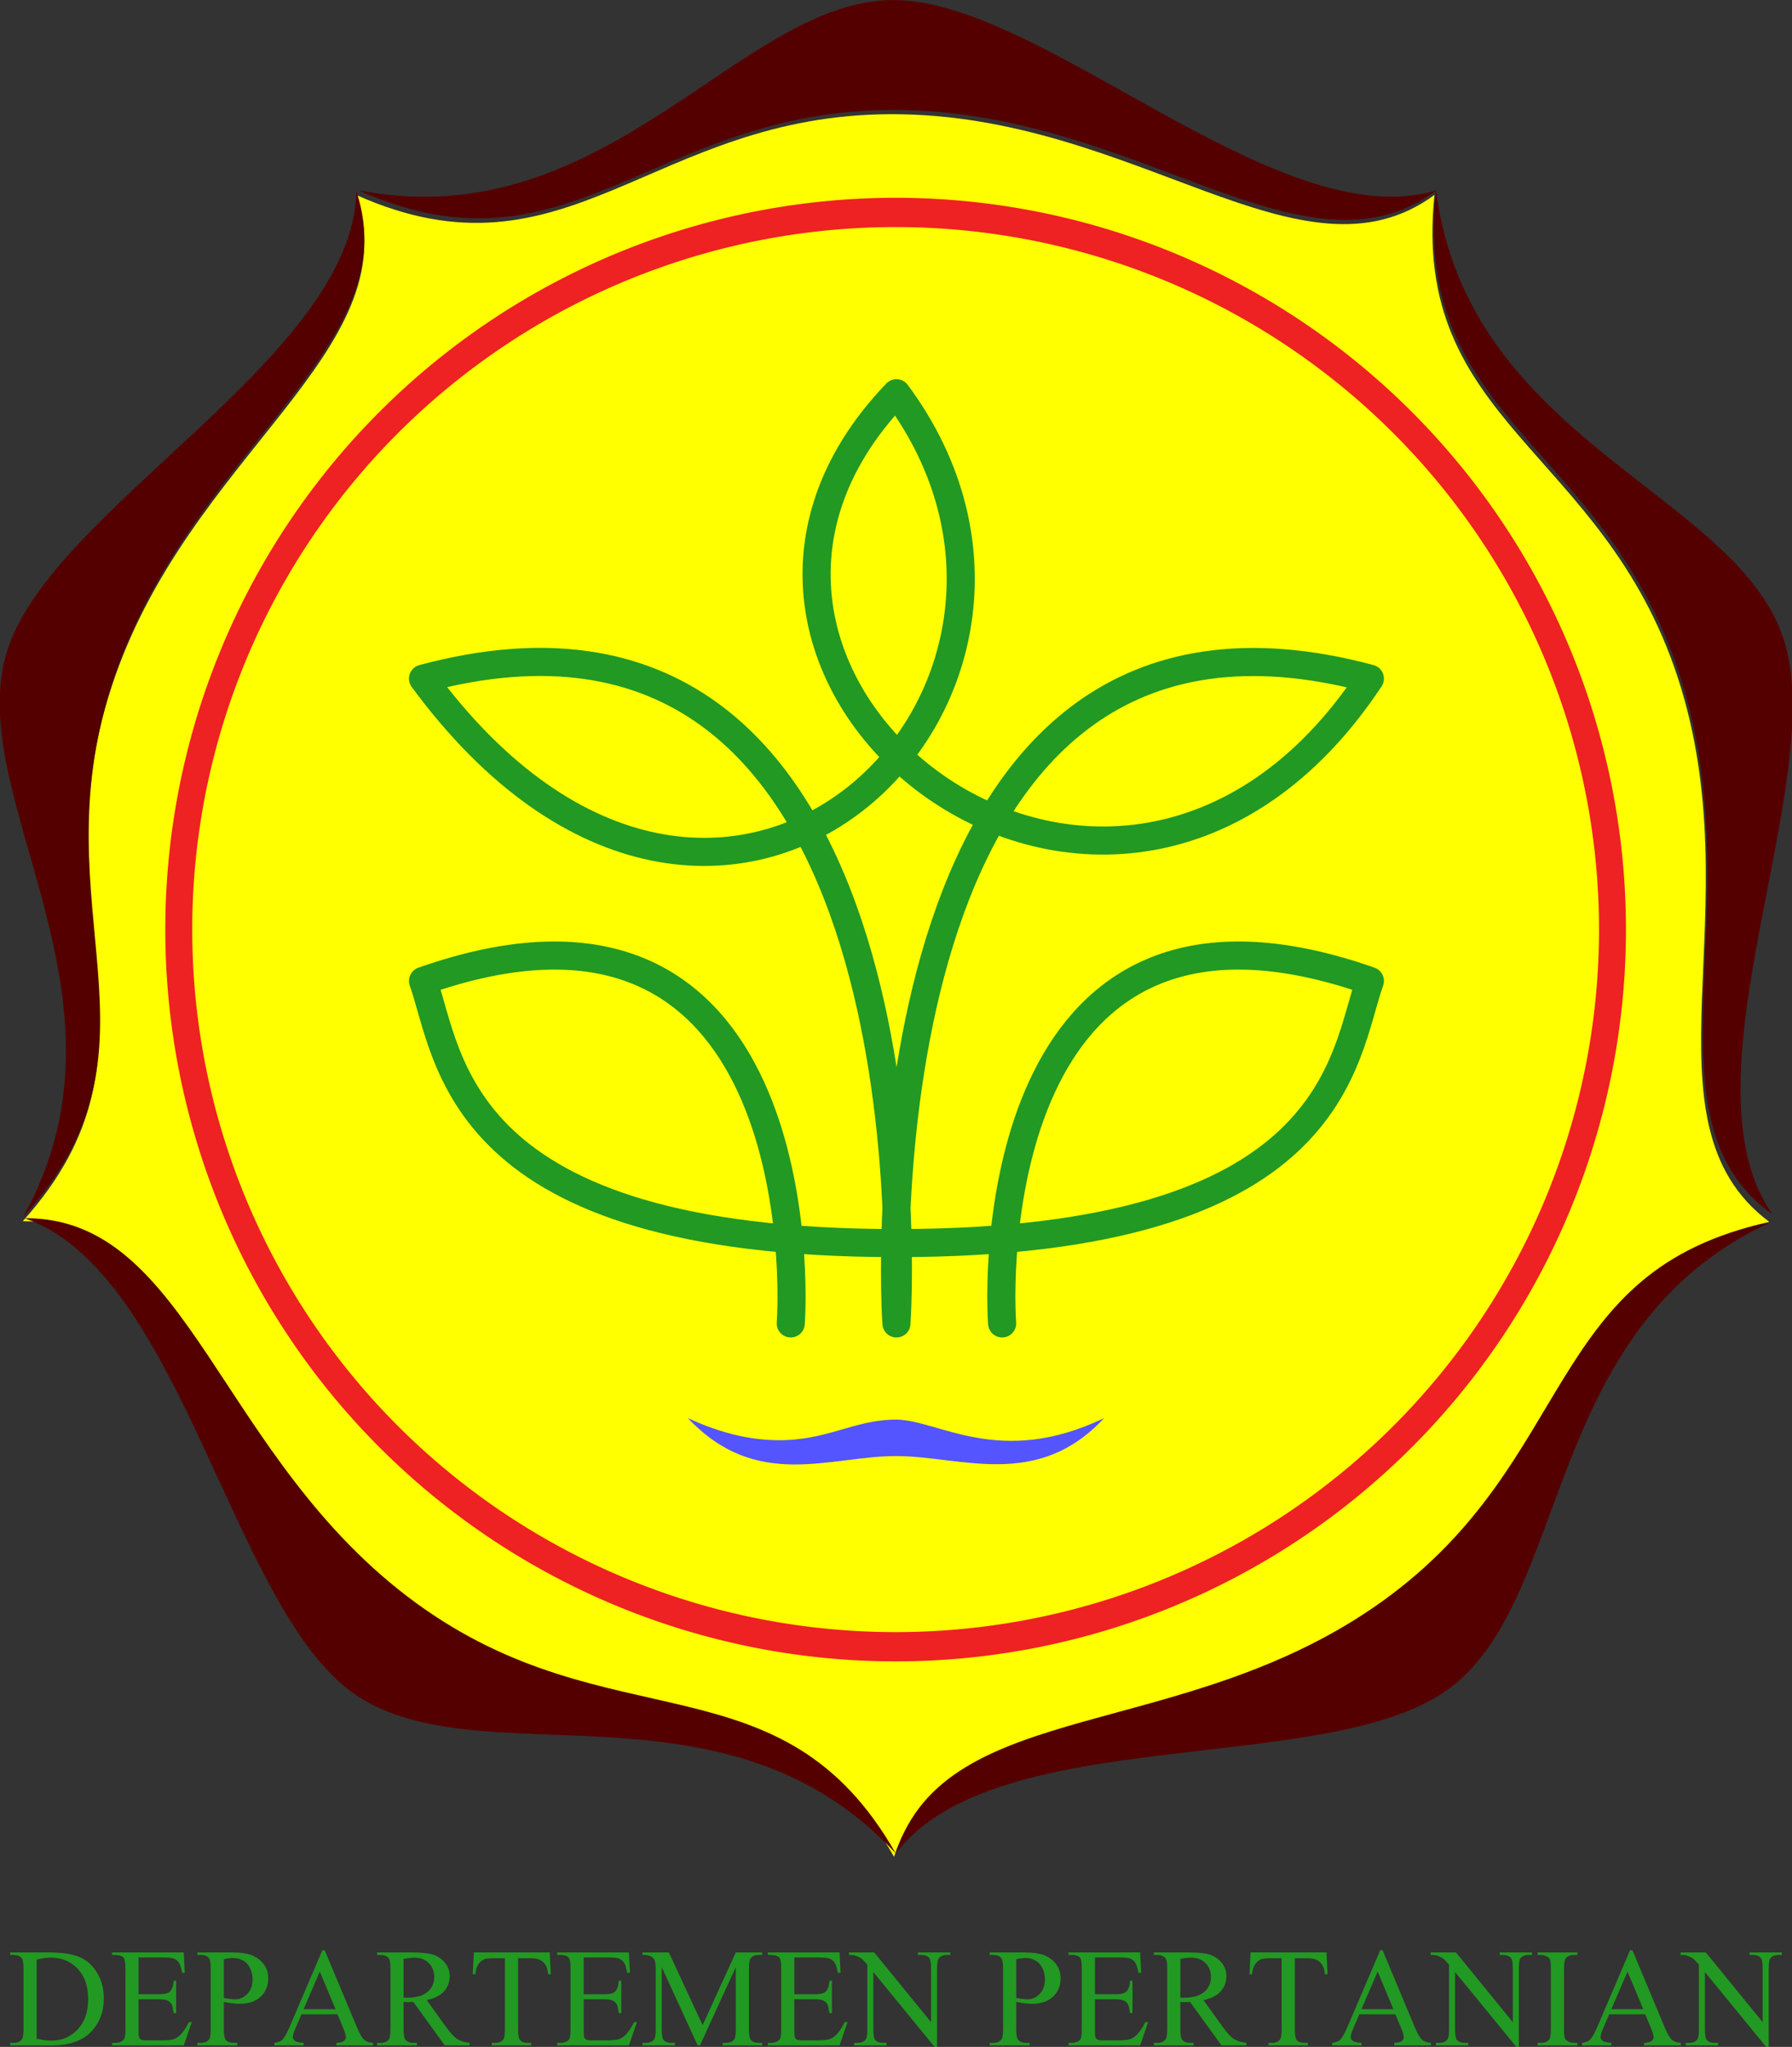 <?xml version="1.0" encoding="UTF-8" standalone="no"?>
<!-- Created with Inkscape (http://www.inkscape.org/) -->
<svg
   xmlns:svg="http://www.w3.org/2000/svg"
   xmlns="http://www.w3.org/2000/svg"
   xmlns:xlink="http://www.w3.org/1999/xlink"
   version="1.0"
   width="100"
   height="114.196"
   id="svg2">
  <rect width="100%" height="100%" fill="#333333" stroke="none"/>
  <defs
     id="defs5" />
  <path
     d="M 49.89,103.589 C 43.519,92.42 33.987,97.556 23.136,89.655 C 12.094,81.615 10.528,68.111 1.268,68.13 C 9.891,58.565 2.062,51.116 6.215,38.352 C 10.44,25.363 22.779,19.686 19.904,10.888 C 31.677,16.13 36.356,6.37 49.78,6.37 C 63.422,6.37 72.626,16.321 80.047,10.876 C 78.726,23.616 89.428,25.028 93.614,37.764 C 97.879,50.74 91.27,62.593 98.732,68.166 C 86.062,70.977 87.971,81.631 77.084,89.484 C 66.007,97.475 52.701,94.791 49.89,103.589 z"
     id="path3241"
     style="fill:#ffff00;fill-rule:evenodd;stroke:none;stroke-width:1px;stroke-linecap:butt;stroke-linejoin:miter;stroke-opacity:1" />
  <g
     transform="matrix(0.784,0,0,0.784,-3.724,-4.244)"
     id="g2402">
    <path
       d="M 30.281,18.955 C 47.935,22.391 57.41,5.416 68.341,5.416 C 78.99,5.416 95.72,22.364 107.002,18.955 C 97.525,25.962 85.771,13.238 68.341,13.238 C 51.211,13.238 45.243,25.691 30.281,18.955 z"
       id="path2384"
       style="fill:#550000;fill-rule:evenodd;stroke:none;stroke-width:1px;stroke-linecap:butt;stroke-linejoin:miter;stroke-opacity:1" />
    <use
       transform="matrix(0.312,0.95,-0.95,0.312,115.519,-15.756)"
       id="use2386"
       x="0"
       y="0"
       width="1"
       height="1"
       xlink:href="#path2384" />
    <use
       transform="matrix(-0.811,0.585,-0.585,-0.811,166.379,90.066)"
       id="use2396"
       x="0"
       y="0"
       width="136"
       height="139"
       xlink:href="#path2384" />
    <use
       transform="matrix(-0.808,-0.589,0.589,-0.808,81.804,170.441)"
       id="use2398"
       x="0"
       y="0"
       width="136"
       height="139"
       xlink:href="#path2384" />
    <use
       transform="matrix(0.309,-0.951,0.951,0.309,-20.973,114.935)"
       id="use2400"
       x="0"
       y="0"
       width="136"
       height="139"
       xlink:href="#path2384" />
  </g>
  <path
     d="M 119.444,70.252 A 41.67,38.36 0 1 1 36.104,70.252 A 41.67,38.36 0 1 1 119.444,70.252 z"
     transform="matrix(0.96,0,0,1.043,-24.684,-21.412)"
     id="path2415"
     style="opacity:1;fill:none;fill-opacity:1;fill-rule:nonzero;stroke:#ee2222;stroke-width:1.566;stroke-linecap:butt;stroke-linejoin:miter;stroke-miterlimit:1;stroke-dasharray:none;stroke-dashoffset:0;stroke-opacity:1" />
  <g
     transform="matrix(0.784,0,0,0.784,-3.049,-4.244)"
     id="g3194"
     style="stroke:#229922;stroke-opacity:1">
    <path
       d="M 75.219,99.587 C 74.88,94.689 75.211,66.018 101.394,75.216 C 99.453,80.688 99.173,93.87 67.696,93.87 C 36.219,93.87 35.939,80.688 33.998,75.216 C 60.181,66.018 60.512,94.689 60.173,99.587"
       id="path3187"
       style="fill:none;fill-rule:evenodd;stroke:#229922;stroke-width:2;stroke-linecap:round;stroke-linejoin:round;stroke-opacity:1" />
    <path
       d="M 67.696,99.587 C 67.357,94.689 65.997,44.22 101.394,53.705 C 83.206,81.139 48.327,53.554 67.696,33.396 C 83.436,54.615 55.213,82.505 33.998,53.705 C 69.479,44.197 68.034,94.689 67.696,99.587 z"
       id="path3192"
       style="fill:none;fill-rule:evenodd;stroke:#229922;stroke-width:2;stroke-linecap:round;stroke-linejoin:round;stroke-opacity:1" />
  </g>
  <path
     d="M 38.387,79.115 C 42.226,83.189 46.307,81.232 50,81.232 C 53.609,81.232 57.867,83.149 61.613,79.115 C 55.773,81.92 52.36,79.198 50,79.198 C 47.64,79.199 46.173,80.391 43.322,80.347 C 41.931,80.325 40.32,80.008 38.387,79.115 z"
     id="path3198"
     style="fill:#5555ff;fill-opacity:1;fill-rule:evenodd;stroke:none;stroke-width:1px;stroke-linecap:butt;stroke-linejoin:miter;stroke-opacity:1" />
  <g
     transform="translate(-168.775,-42.893)"
     id="g3204" />
  <path
     d="M 0.566,114.112 L 0.566,113.97 L 0.761,113.97 C 0.98,113.97 1.136,113.9 1.228,113.76 C 1.284,113.675 1.312,113.487 1.312,113.193 L 1.312,109.841 C 1.312,109.518 1.276,109.315 1.205,109.233 C 1.105,109.121 0.957,109.065 0.761,109.065 L 0.566,109.065 L 0.566,108.923 L 2.678,108.923 C 3.453,108.923 4.043,109.011 4.448,109.187 C 4.852,109.363 5.177,109.657 5.423,110.067 C 5.669,110.478 5.793,110.952 5.793,111.491 C 5.793,112.213 5.573,112.816 5.134,113.3 C 4.642,113.841 3.892,114.112 2.885,114.112 L 0.566,114.112 z M 2.047,113.737 C 2.371,113.808 2.642,113.844 2.862,113.844 C 3.453,113.844 3.944,113.636 4.335,113.22 C 4.725,112.804 4.92,112.241 4.92,111.529 C 4.92,110.812 4.725,110.247 4.335,109.834 C 3.944,109.421 3.443,109.214 2.831,109.214 C 2.601,109.214 2.34,109.251 2.047,109.325 L 2.047,113.737 z M 7.732,109.206 L 7.732,111.257 L 8.873,111.257 C 9.169,111.257 9.366,111.213 9.466,111.123 C 9.598,111.006 9.672,110.799 9.688,110.503 L 9.829,110.503 L 9.829,112.309 L 9.688,112.309 C 9.652,112.057 9.616,111.895 9.581,111.824 C 9.535,111.734 9.459,111.664 9.355,111.613 C 9.25,111.562 9.09,111.537 8.873,111.537 L 7.732,111.537 L 7.732,113.247 C 7.732,113.477 7.743,113.616 7.763,113.666 C 7.784,113.716 7.819,113.755 7.87,113.785 C 7.921,113.814 8.018,113.829 8.161,113.829 L 9.041,113.829 C 9.334,113.829 9.547,113.808 9.68,113.767 C 9.813,113.727 9.94,113.646 10.063,113.526 C 10.221,113.368 10.383,113.13 10.549,112.811 L 10.702,112.811 L 10.254,114.112 L 6.256,114.112 L 6.256,113.97 L 6.439,113.97 C 6.562,113.97 6.678,113.941 6.787,113.882 C 6.869,113.841 6.924,113.78 6.954,113.698 C 6.983,113.617 6.998,113.45 6.998,113.197 L 6.998,109.826 C 6.998,109.497 6.965,109.294 6.898,109.218 C 6.807,109.116 6.653,109.065 6.439,109.065 L 6.256,109.065 L 6.256,108.923 L 10.254,108.923 L 10.311,110.06 L 10.162,110.06 C 10.109,109.787 10.049,109.599 9.984,109.497 C 9.919,109.395 9.823,109.317 9.695,109.264 C 9.593,109.225 9.414,109.206 9.156,109.206 L 7.732,109.206 z M 12.492,111.682 L 12.492,113.193 C 12.492,113.52 12.528,113.723 12.6,113.802 C 12.697,113.914 12.843,113.97 13.04,113.97 L 13.239,113.97 L 13.239,114.112 L 11.015,114.112 L 11.015,113.97 L 11.211,113.97 C 11.43,113.97 11.587,113.899 11.681,113.756 C 11.732,113.677 11.758,113.489 11.758,113.193 L 11.758,109.841 C 11.758,109.515 11.723,109.312 11.654,109.233 C 11.555,109.121 11.407,109.065 11.211,109.065 L 11.015,109.065 L 11.015,108.923 L 12.917,108.923 C 13.381,108.923 13.747,108.971 14.015,109.067 C 14.283,109.162 14.509,109.324 14.693,109.551 C 14.876,109.778 14.968,110.047 14.968,110.358 C 14.968,110.782 14.828,111.126 14.549,111.391 C 14.27,111.656 13.875,111.789 13.365,111.789 C 13.24,111.789 13.105,111.78 12.959,111.762 C 12.814,111.744 12.658,111.718 12.492,111.682 L 12.492,111.682 z M 12.492,111.464 C 12.628,111.489 12.748,111.509 12.852,111.521 C 12.957,111.534 13.046,111.54 13.12,111.54 C 13.385,111.54 13.614,111.438 13.807,111.232 C 13.999,111.027 14.096,110.761 14.096,110.435 C 14.096,110.21 14.05,110.002 13.958,109.809 C 13.866,109.616 13.736,109.472 13.568,109.377 C 13.399,109.281 13.208,109.233 12.994,109.233 C 12.864,109.233 12.697,109.257 12.492,109.306 L 12.492,111.464 z M 18.833,112.375 L 16.824,112.375 L 16.472,113.193 C 16.385,113.395 16.342,113.545 16.342,113.645 C 16.342,113.724 16.379,113.793 16.455,113.853 C 16.53,113.913 16.692,113.952 16.942,113.97 L 16.942,114.112 L 15.309,114.112 L 15.309,113.97 C 15.525,113.932 15.666,113.882 15.73,113.821 C 15.86,113.698 16.004,113.45 16.162,113.075 L 17.987,108.805 L 18.121,108.805 L 19.927,113.121 C 20.072,113.468 20.204,113.693 20.323,113.796 C 20.442,113.899 20.607,113.957 20.819,113.97 L 20.819,114.112 L 18.771,114.112 L 18.771,113.97 C 18.978,113.96 19.118,113.925 19.19,113.867 C 19.263,113.808 19.299,113.737 19.299,113.653 C 19.299,113.54 19.248,113.363 19.146,113.121 L 18.833,112.375 z M 18.726,112.091 L 17.845,109.995 L 16.942,112.091 L 18.726,112.091 z M 26.206,114.112 L 24.821,114.112 L 23.065,111.686 C 22.934,111.691 22.829,111.693 22.747,111.693 C 22.714,111.693 22.678,111.693 22.64,111.692 C 22.602,111.69 22.562,111.688 22.521,111.686 L 22.521,113.193 C 22.521,113.52 22.557,113.723 22.628,113.802 C 22.725,113.914 22.871,113.97 23.065,113.97 L 23.267,113.97 L 23.267,114.112 L 21.044,114.112 L 21.044,113.97 L 21.239,113.97 C 21.459,113.97 21.616,113.899 21.71,113.756 C 21.764,113.677 21.79,113.489 21.79,113.193 L 21.79,109.841 C 21.79,109.515 21.755,109.312 21.683,109.233 C 21.584,109.121 21.436,109.065 21.239,109.065 L 21.044,109.065 L 21.044,108.923 L 22.934,108.923 C 23.485,108.923 23.892,108.963 24.153,109.044 C 24.415,109.124 24.637,109.272 24.819,109.488 C 25.001,109.703 25.093,109.96 25.093,110.259 C 25.093,110.577 24.989,110.854 24.781,111.089 C 24.573,111.324 24.251,111.489 23.815,111.586 L 24.886,113.075 C 25.131,113.417 25.341,113.644 25.517,113.756 C 25.693,113.868 25.923,113.939 26.206,113.97 L 26.206,114.112 z M 22.521,111.445 C 22.57,111.445 22.612,111.445 22.648,111.447 C 22.683,111.448 22.713,111.449 22.736,111.449 C 23.23,111.449 23.603,111.341 23.855,111.127 C 24.106,110.913 24.232,110.64 24.232,110.308 C 24.232,109.984 24.13,109.721 23.927,109.518 C 23.725,109.315 23.456,109.214 23.122,109.214 C 22.974,109.214 22.774,109.238 22.521,109.287 L 22.521,111.445 z M 30.679,108.923 L 30.736,110.14 L 30.591,110.14 C 30.563,109.926 30.525,109.773 30.476,109.681 C 30.397,109.533 30.292,109.424 30.161,109.354 C 30.029,109.284 29.856,109.248 29.642,109.248 L 28.911,109.248 L 28.911,113.213 C 28.911,113.531 28.946,113.73 29.015,113.809 C 29.111,113.917 29.261,113.97 29.462,113.97 L 29.642,113.97 L 29.642,114.112 L 27.442,114.112 L 27.442,113.97 L 27.626,113.97 C 27.845,113.97 28.001,113.904 28.092,113.771 C 28.148,113.69 28.177,113.503 28.177,113.213 L 28.177,109.248 L 27.553,109.248 C 27.311,109.248 27.138,109.266 27.036,109.302 C 26.904,109.35 26.79,109.444 26.696,109.581 C 26.601,109.719 26.545,109.905 26.527,110.14 L 26.382,110.14 L 26.443,108.923 L 30.679,108.923 z M 32.573,109.206 L 32.573,111.257 L 33.713,111.257 C 34.009,111.257 34.207,111.213 34.306,111.123 C 34.439,111.006 34.513,110.799 34.528,110.503 L 34.67,110.503 L 34.67,112.309 L 34.528,112.309 C 34.493,112.057 34.457,111.895 34.421,111.824 C 34.375,111.734 34.3,111.664 34.195,111.613 C 34.091,111.562 33.93,111.537 33.713,111.537 L 32.573,111.537 L 32.573,113.247 C 32.573,113.477 32.583,113.616 32.604,113.666 C 32.624,113.716 32.66,113.755 32.711,113.785 C 32.762,113.814 32.859,113.829 33.002,113.829 L 33.882,113.829 C 34.175,113.829 34.388,113.808 34.521,113.767 C 34.653,113.727 34.781,113.646 34.903,113.526 C 35.061,113.368 35.223,113.13 35.389,112.811 L 35.542,112.811 L 35.095,114.112 L 31.096,114.112 L 31.096,113.97 L 31.28,113.97 C 31.402,113.97 31.518,113.941 31.628,113.882 C 31.71,113.841 31.765,113.78 31.794,113.698 C 31.824,113.617 31.838,113.45 31.838,113.197 L 31.838,109.826 C 31.838,109.497 31.805,109.294 31.739,109.218 C 31.647,109.116 31.494,109.065 31.28,109.065 L 31.096,109.065 L 31.096,108.923 L 35.095,108.923 L 35.152,110.06 L 35.003,110.06 C 34.949,109.787 34.89,109.599 34.825,109.497 C 34.76,109.395 34.663,109.317 34.536,109.264 C 34.434,109.225 34.254,109.206 33.996,109.206 L 32.573,109.206 z M 38.932,114.112 L 36.927,109.746 L 36.927,113.213 C 36.927,113.531 36.962,113.73 37.031,113.809 C 37.125,113.917 37.274,113.97 37.478,113.97 L 37.662,113.97 L 37.662,114.112 L 35.856,114.112 L 35.856,113.97 L 36.04,113.97 C 36.259,113.97 36.415,113.904 36.506,113.771 C 36.563,113.69 36.591,113.503 36.591,113.213 L 36.591,109.822 C 36.591,109.593 36.565,109.427 36.514,109.325 C 36.478,109.251 36.413,109.189 36.317,109.139 C 36.221,109.09 36.068,109.065 35.856,109.065 L 35.856,108.923 L 37.325,108.923 L 39.208,112.983 L 41.06,108.923 L 42.529,108.923 L 42.529,109.065 L 42.349,109.065 C 42.127,109.065 41.97,109.131 41.879,109.264 C 41.822,109.345 41.794,109.532 41.794,109.822 L 41.794,113.213 C 41.794,113.531 41.83,113.73 41.902,113.809 C 41.996,113.917 42.145,113.97 42.349,113.97 L 42.529,113.97 L 42.529,114.112 L 40.325,114.112 L 40.325,113.97 L 40.509,113.97 C 40.731,113.97 40.886,113.904 40.976,113.771 C 41.032,113.69 41.06,113.503 41.06,113.213 L 41.06,109.746 L 39.059,114.112 L 38.932,114.112 z M 44.327,109.206 L 44.327,111.257 L 45.468,111.257 C 45.764,111.257 45.961,111.213 46.061,111.123 C 46.193,111.006 46.267,110.799 46.283,110.503 L 46.424,110.503 L 46.424,112.309 L 46.283,112.309 C 46.247,112.057 46.211,111.895 46.176,111.824 C 46.13,111.734 46.054,111.664 45.95,111.613 C 45.845,111.562 45.685,111.537 45.468,111.537 L 44.327,111.537 L 44.327,113.247 C 44.327,113.477 44.338,113.616 44.358,113.666 C 44.378,113.716 44.414,113.755 44.465,113.785 C 44.516,113.814 44.613,113.829 44.756,113.829 L 45.636,113.829 C 45.929,113.829 46.142,113.808 46.275,113.767 C 46.408,113.727 46.535,113.646 46.658,113.526 C 46.816,113.368 46.978,113.13 47.144,112.811 L 47.297,112.811 L 46.849,114.112 L 42.851,114.112 L 42.851,113.97 L 43.034,113.97 C 43.157,113.97 43.273,113.941 43.382,113.882 C 43.464,113.841 43.519,113.78 43.549,113.698 C 43.578,113.617 43.593,113.45 43.593,113.197 L 43.593,109.826 C 43.593,109.497 43.56,109.294 43.493,109.218 C 43.402,109.116 43.248,109.065 43.034,109.065 L 42.851,109.065 L 42.851,108.923 L 46.849,108.923 L 46.906,110.06 L 46.757,110.06 C 46.704,109.787 46.644,109.599 46.579,109.497 C 46.514,109.395 46.418,109.317 46.29,109.264 C 46.188,109.225 46.009,109.206 45.751,109.206 L 44.327,109.206 z M 47.377,108.923 L 48.785,108.923 L 51.957,112.815 L 51.957,109.822 C 51.957,109.504 51.921,109.305 51.85,109.225 C 51.756,109.118 51.606,109.065 51.402,109.065 L 51.223,109.065 L 51.223,108.923 L 53.029,108.923 L 53.029,109.065 L 52.845,109.065 C 52.625,109.065 52.47,109.131 52.378,109.264 C 52.322,109.345 52.294,109.532 52.294,109.822 L 52.294,114.196 L 52.156,114.196 L 48.735,110.018 L 48.735,113.213 C 48.735,113.531 48.77,113.73 48.839,113.809 C 48.936,113.917 49.085,113.97 49.286,113.97 L 49.47,113.97 L 49.47,114.112 L 47.664,114.112 L 47.664,113.97 L 47.844,113.97 C 48.066,113.97 48.223,113.904 48.315,113.771 C 48.371,113.69 48.399,113.503 48.399,113.213 L 48.399,109.604 C 48.248,109.428 48.134,109.312 48.056,109.256 C 47.978,109.2 47.864,109.148 47.714,109.099 C 47.64,109.076 47.528,109.065 47.377,109.065 L 47.377,108.923 z M 56.709,111.682 L 56.709,113.193 C 56.709,113.52 56.745,113.723 56.817,113.802 C 56.914,113.914 57.06,113.97 57.257,113.97 L 57.456,113.97 L 57.456,114.112 L 55.233,114.112 L 55.233,113.97 L 55.428,113.97 C 55.647,113.97 55.804,113.899 55.898,113.756 C 55.949,113.677 55.975,113.489 55.975,113.193 L 55.975,109.841 C 55.975,109.515 55.94,109.312 55.871,109.233 C 55.772,109.121 55.624,109.065 55.428,109.065 L 55.233,109.065 L 55.233,108.923 L 57.134,108.923 C 57.598,108.923 57.964,108.971 58.232,109.067 C 58.5,109.162 58.726,109.324 58.91,109.551 C 59.093,109.778 59.185,110.047 59.185,110.358 C 59.185,110.782 59.045,111.126 58.766,111.391 C 58.487,111.656 58.092,111.789 57.582,111.789 C 57.457,111.789 57.322,111.78 57.176,111.762 C 57.031,111.744 56.875,111.718 56.709,111.682 L 56.709,111.682 z M 56.709,111.464 C 56.845,111.489 56.965,111.509 57.069,111.521 C 57.174,111.534 57.263,111.54 57.337,111.54 C 57.602,111.54 57.831,111.438 58.024,111.232 C 58.216,111.027 58.313,110.761 58.313,110.435 C 58.313,110.21 58.267,110.002 58.175,109.809 C 58.083,109.616 57.953,109.472 57.785,109.377 C 57.616,109.281 57.425,109.233 57.211,109.233 C 57.081,109.233 56.914,109.257 56.709,109.306 L 56.709,111.464 z M 61.102,109.206 L 61.102,111.257 L 62.242,111.257 C 62.538,111.257 62.736,111.213 62.835,111.123 C 62.968,111.006 63.042,110.799 63.057,110.503 L 63.199,110.503 L 63.199,112.309 L 63.057,112.309 C 63.022,112.057 62.986,111.895 62.95,111.824 C 62.904,111.734 62.829,111.664 62.724,111.613 C 62.62,111.562 62.459,111.537 62.242,111.537 L 61.102,111.537 L 61.102,113.247 C 61.102,113.477 61.112,113.616 61.133,113.666 C 61.153,113.716 61.189,113.755 61.24,113.785 C 61.291,113.814 61.388,113.829 61.531,113.829 L 62.411,113.829 C 62.704,113.829 62.917,113.808 63.05,113.767 C 63.182,113.727 63.31,113.646 63.432,113.526 C 63.59,113.368 63.752,113.13 63.918,112.811 L 64.071,112.811 L 63.624,114.112 L 59.625,114.112 L 59.625,113.97 L 59.809,113.97 C 59.931,113.97 60.047,113.941 60.157,113.882 C 60.239,113.841 60.294,113.78 60.323,113.698 C 60.353,113.617 60.367,113.45 60.367,113.197 L 60.367,109.826 C 60.367,109.497 60.334,109.294 60.268,109.218 C 60.176,109.116 60.023,109.065 59.809,109.065 L 59.625,109.065 L 59.625,108.923 L 63.624,108.923 L 63.681,110.06 L 63.532,110.06 C 63.478,109.787 63.419,109.599 63.354,109.497 C 63.289,109.395 63.193,109.317 63.065,109.264 C 62.963,109.225 62.783,109.206 62.525,109.206 L 61.102,109.206 z M 69.551,114.112 L 68.165,114.112 L 66.409,111.686 C 66.279,111.691 66.173,111.693 66.092,111.693 C 66.058,111.693 66.023,111.693 65.984,111.692 C 65.946,111.69 65.907,111.688 65.866,111.686 L 65.866,113.193 C 65.866,113.52 65.902,113.723 65.973,113.802 C 66.07,113.914 66.215,113.97 66.409,113.97 L 66.612,113.97 L 66.612,114.112 L 64.389,114.112 L 64.389,113.97 L 64.584,113.97 C 64.803,113.97 64.96,113.899 65.055,113.756 C 65.108,113.677 65.135,113.489 65.135,113.193 L 65.135,109.841 C 65.135,109.515 65.099,109.312 65.028,109.233 C 64.928,109.121 64.78,109.065 64.584,109.065 L 64.389,109.065 L 64.389,108.923 L 66.279,108.923 C 66.83,108.923 67.236,108.963 67.498,109.044 C 67.759,109.124 67.981,109.272 68.164,109.488 C 68.346,109.703 68.437,109.96 68.437,110.259 C 68.437,110.577 68.333,110.854 68.125,111.089 C 67.917,111.324 67.595,111.489 67.159,111.586 L 68.231,113.075 C 68.475,113.417 68.686,113.644 68.862,113.756 C 69.038,113.868 69.267,113.939 69.551,113.97 L 69.551,114.112 z M 65.866,111.445 C 65.914,111.445 65.956,111.445 65.992,111.447 C 66.028,111.448 66.057,111.449 66.08,111.449 C 66.575,111.449 66.948,111.341 67.199,111.127 C 67.451,110.913 67.576,110.64 67.576,110.308 C 67.576,109.984 67.475,109.721 67.272,109.518 C 67.069,109.315 66.801,109.214 66.467,109.214 C 66.319,109.214 66.118,109.238 65.866,109.287 L 65.866,111.445 z M 74.024,108.923 L 74.081,110.14 L 73.936,110.14 C 73.908,109.926 73.869,109.773 73.821,109.681 C 73.742,109.533 73.636,109.424 73.505,109.354 C 73.374,109.284 73.201,109.248 72.987,109.248 L 72.256,109.248 L 72.256,113.213 C 72.256,113.531 72.29,113.73 72.359,113.809 C 72.456,113.917 72.605,113.97 72.807,113.97 L 72.987,113.97 L 72.987,114.112 L 70.787,114.112 L 70.787,113.97 L 70.97,113.97 C 71.19,113.97 71.345,113.904 71.437,113.771 C 71.493,113.69 71.521,113.503 71.521,113.213 L 71.521,109.248 L 70.897,109.248 C 70.655,109.248 70.483,109.266 70.381,109.302 C 70.248,109.35 70.135,109.444 70.04,109.581 C 69.946,109.719 69.89,109.905 69.872,110.14 L 69.727,110.14 L 69.788,108.923 L 74.024,108.923 z M 77.865,112.375 L 75.856,112.375 L 75.504,113.193 C 75.418,113.395 75.374,113.545 75.374,113.645 C 75.374,113.724 75.412,113.793 75.487,113.853 C 75.562,113.913 75.725,113.952 75.975,113.97 L 75.975,114.112 L 74.341,114.112 L 74.341,113.97 C 74.558,113.932 74.698,113.882 74.762,113.821 C 74.892,113.698 75.036,113.45 75.194,113.075 L 77.02,108.805 L 77.154,108.805 L 78.96,113.121 C 79.105,113.468 79.237,113.693 79.356,113.796 C 79.474,113.899 79.639,113.957 79.851,113.97 L 79.851,114.112 L 77.804,114.112 L 77.804,113.97 C 78.011,113.96 78.15,113.925 78.223,113.867 C 78.296,113.808 78.332,113.737 78.332,113.653 C 78.332,113.54 78.281,113.363 78.179,113.121 L 77.865,112.375 z M 77.758,112.091 L 76.878,109.995 L 75.975,112.091 L 77.758,112.091 z M 79.84,108.923 L 81.248,108.923 L 84.42,112.815 L 84.42,109.822 C 84.42,109.504 84.384,109.305 84.313,109.225 C 84.218,109.118 84.069,109.065 83.865,109.065 L 83.685,109.065 L 83.685,108.923 L 85.491,108.923 L 85.491,109.065 L 85.307,109.065 C 85.088,109.065 84.932,109.131 84.841,109.264 C 84.784,109.345 84.756,109.532 84.756,109.822 L 84.756,114.196 L 84.619,114.196 L 81.198,110.018 L 81.198,113.213 C 81.198,113.531 81.232,113.73 81.301,113.809 C 81.398,113.917 81.547,113.97 81.749,113.97 L 81.933,113.97 L 81.933,114.112 L 80.127,114.112 L 80.127,113.97 L 80.306,113.97 C 80.528,113.97 80.685,113.904 80.777,113.771 C 80.833,113.69 80.861,113.503 80.861,113.213 L 80.861,109.604 C 80.711,109.428 80.597,109.312 80.519,109.256 C 80.441,109.2 80.327,109.148 80.176,109.099 C 80.102,109.076 79.99,109.065 79.84,109.065 L 79.84,108.923 z M 88.024,113.97 L 88.024,114.112 L 85.801,114.112 L 85.801,113.97 L 85.985,113.97 C 86.199,113.97 86.355,113.908 86.451,113.783 C 86.513,113.701 86.543,113.505 86.543,113.193 L 86.543,109.841 C 86.543,109.579 86.527,109.405 86.494,109.321 C 86.468,109.257 86.416,109.203 86.337,109.157 C 86.224,109.095 86.107,109.065 85.985,109.065 L 85.801,109.065 L 85.801,108.923 L 88.024,108.923 L 88.024,109.065 L 87.837,109.065 C 87.625,109.065 87.471,109.127 87.374,109.252 C 87.31,109.334 87.278,109.53 87.278,109.841 L 87.278,113.193 C 87.278,113.456 87.295,113.63 87.328,113.714 C 87.353,113.778 87.407,113.832 87.488,113.878 C 87.598,113.939 87.714,113.97 87.837,113.97 L 88.024,113.97 z M 91.808,112.375 L 89.8,112.375 L 89.448,113.193 C 89.361,113.395 89.317,113.545 89.317,113.645 C 89.317,113.724 89.355,113.793 89.43,113.853 C 89.506,113.913 89.668,113.952 89.918,113.97 L 89.918,114.112 L 88.284,114.112 L 88.284,113.97 C 88.501,113.932 88.641,113.882 88.705,113.821 C 88.835,113.698 88.979,113.45 89.138,113.075 L 90.963,108.805 L 91.097,108.805 L 92.903,113.121 C 93.048,113.468 93.18,113.693 93.299,113.796 C 93.417,113.899 93.582,113.957 93.794,113.97 L 93.794,114.112 L 91.747,114.112 L 91.747,113.97 C 91.954,113.96 92.093,113.925 92.166,113.867 C 92.239,113.808 92.275,113.737 92.275,113.653 C 92.275,113.54 92.224,113.363 92.122,113.121 L 91.808,112.375 z M 91.701,112.091 L 90.821,109.995 L 89.918,112.091 L 91.701,112.091 z M 93.783,108.923 L 95.191,108.923 L 98.363,112.815 L 98.363,109.822 C 98.363,109.504 98.327,109.305 98.256,109.225 C 98.161,109.118 98.012,109.065 97.808,109.065 L 97.628,109.065 L 97.628,108.923 L 99.434,108.923 L 99.434,109.065 L 99.251,109.065 C 99.031,109.065 98.876,109.131 98.784,109.264 C 98.728,109.345 98.7,109.532 98.7,109.822 L 98.7,114.196 L 98.562,114.196 L 95.141,110.018 L 95.141,113.213 C 95.141,113.531 95.176,113.73 95.244,113.809 C 95.341,113.917 95.491,113.97 95.692,113.97 L 95.876,113.97 L 95.876,114.112 L 94.07,114.112 L 94.07,113.97 L 94.25,113.97 C 94.471,113.97 94.628,113.904 94.72,113.771 C 94.776,113.69 94.804,113.503 94.804,113.213 L 94.804,109.604 C 94.654,109.428 94.54,109.312 94.462,109.256 C 94.384,109.2 94.27,109.148 94.119,109.099 C 94.045,109.076 93.933,109.065 93.783,109.065 L 93.783,108.923 z"
     id="text3267"
     style="fill:#229922;fill-opacity:1;stroke:none;stroke-width:1px;stroke-linecap:butt;stroke-linejoin:miter;stroke-opacity:1" />
</svg>
